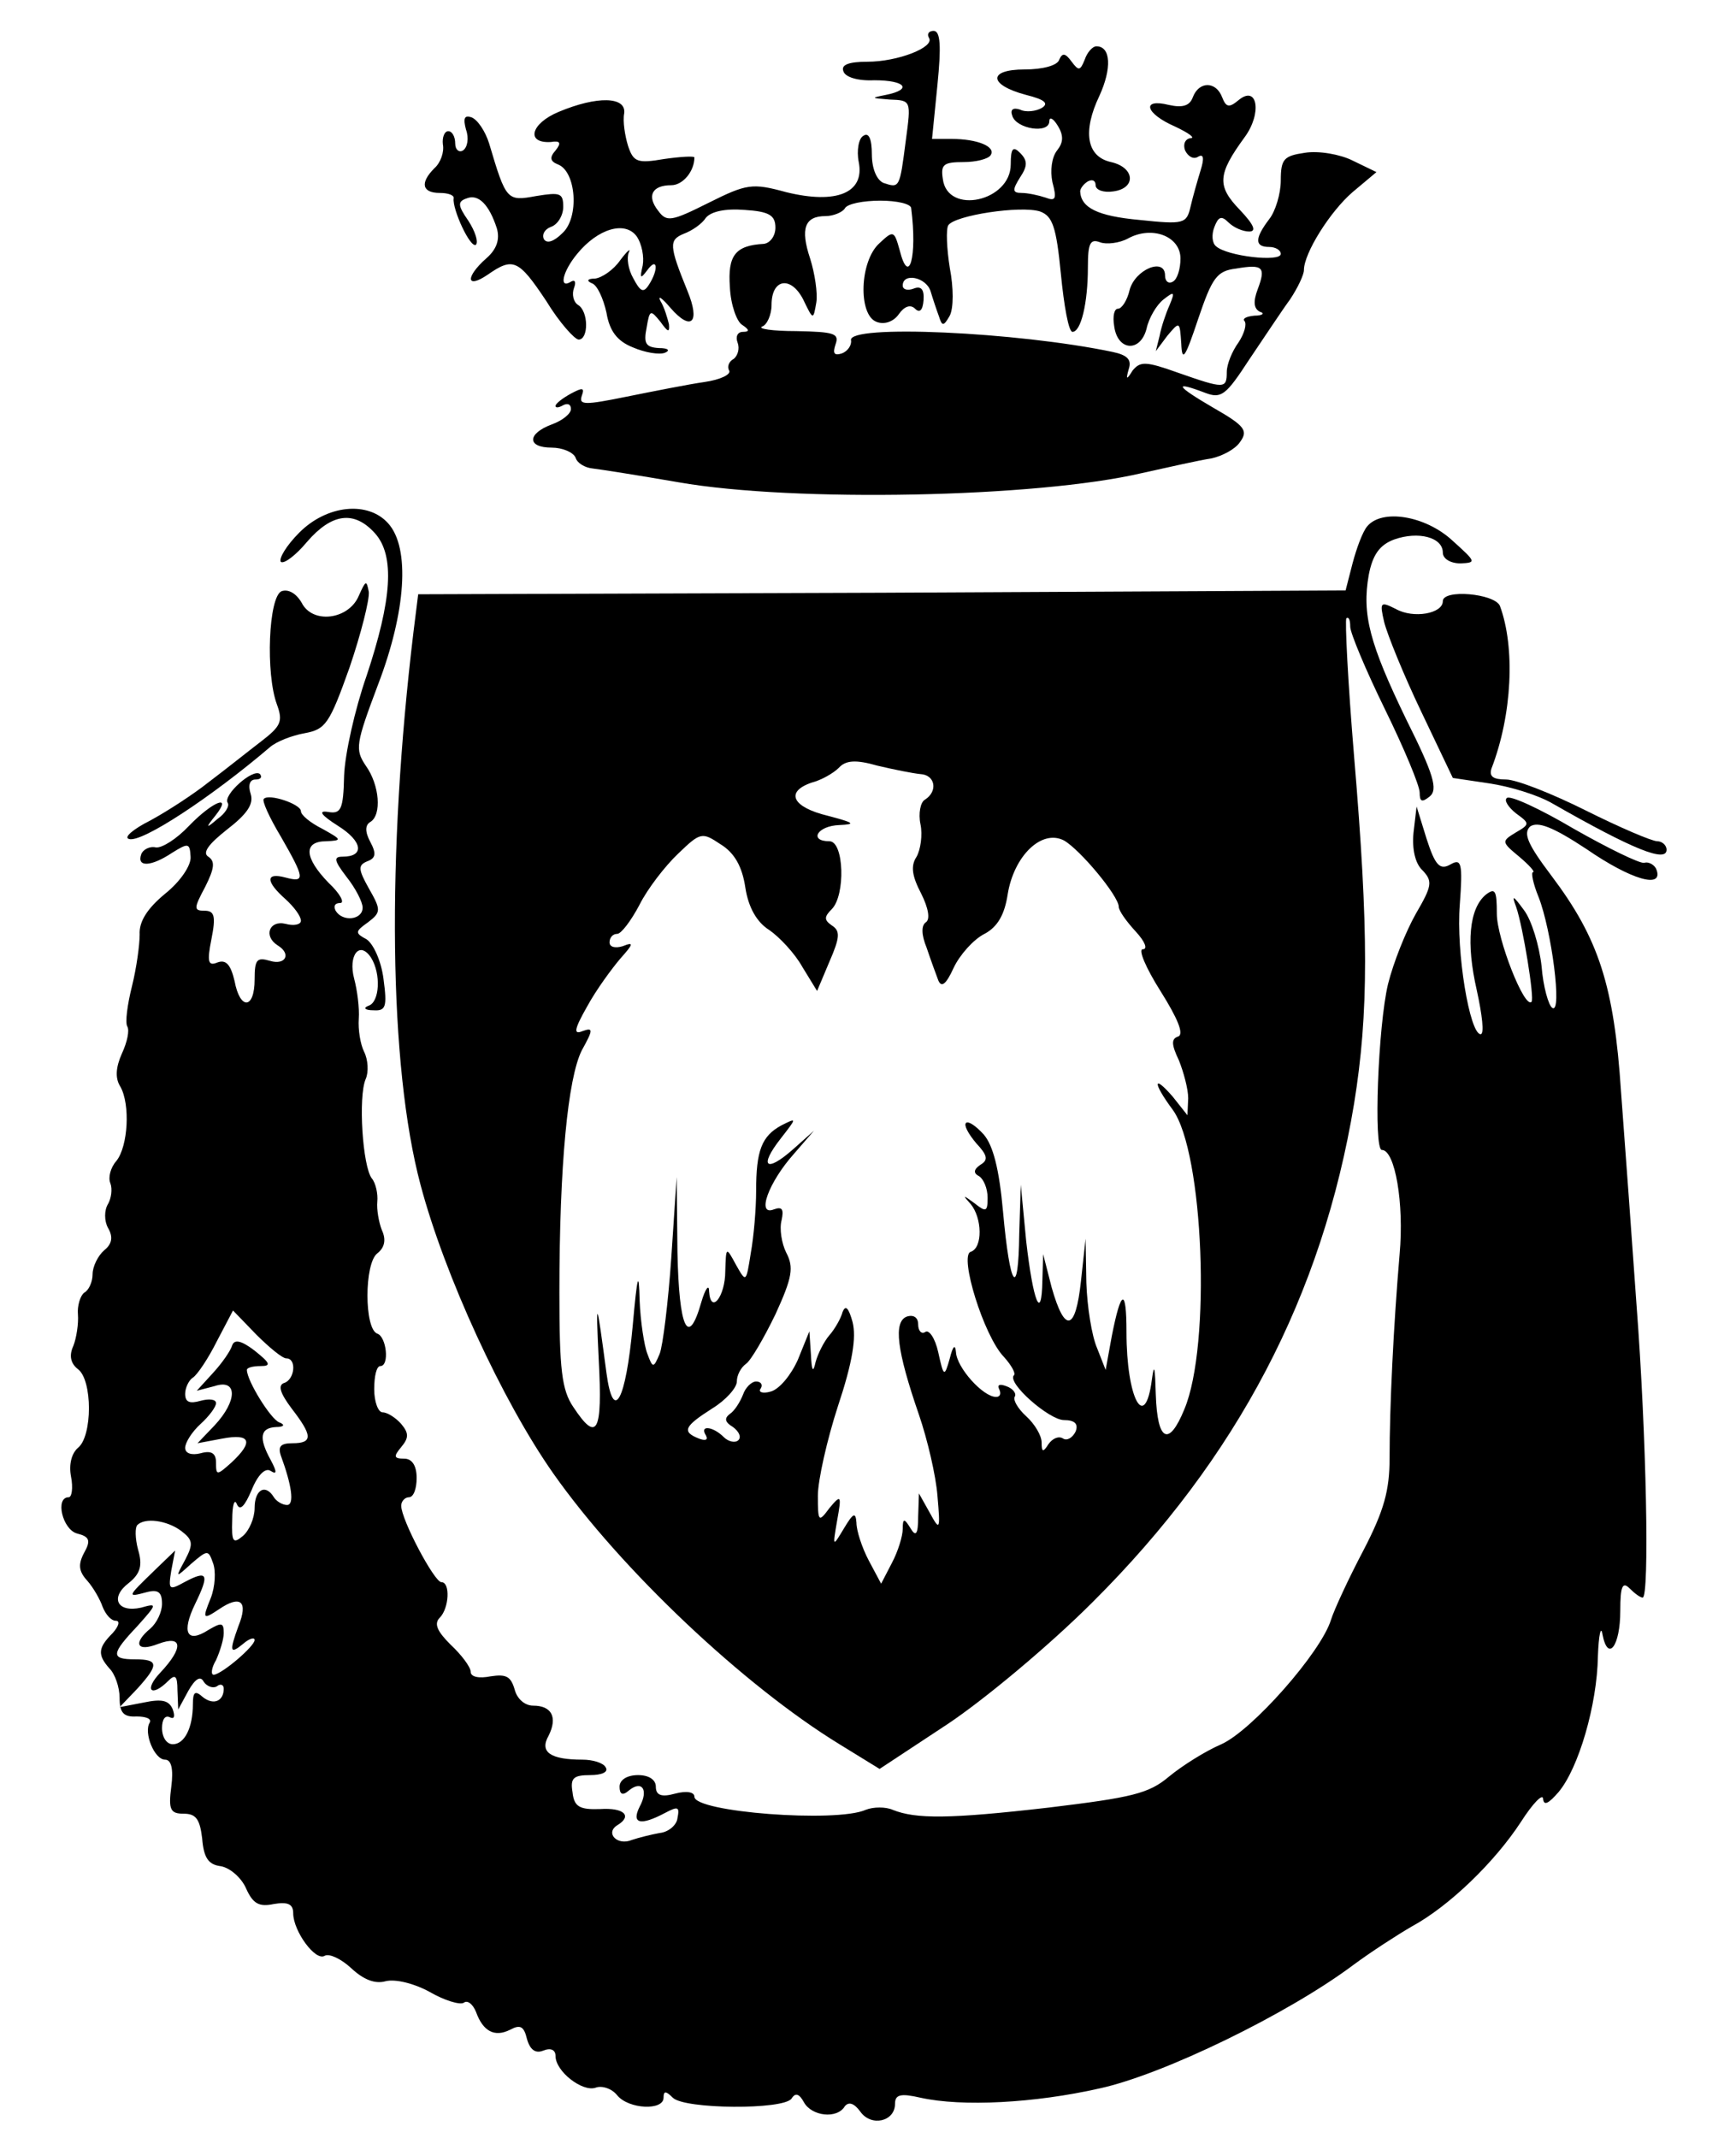 <?xml version="1.0" standalone="no"?>
<!DOCTYPE svg PUBLIC "-//W3C//DTD SVG 20010904//EN"
 "http://www.w3.org/TR/2001/REC-SVG-20010904/DTD/svg10.dtd">
<svg version="1.0" xmlns="http://www.w3.org/2000/svg"
 width="225pt" height="277pt" viewBox="0 0 225 277"
 preserveAspectRatio="xMidYMid meet">
<g transform="translate(0,277) scale(0.1,-0.1)"
fill="#000000" stroke="none">
<path d="M1204 2721 c8 -12 -40 -31 -80 -31 -24 0 -34 -4 -31 -12 2 -8 19 -13
40 -12 41 0 50 -12 15 -19 -20 -4 -19 -4 5 -6 28 -1 28 -1 21 -53 -8 -62 -8
-62 -29 -55 -9 4 -15 19 -15 37 0 20 -4 29 -11 24 -6 -3 -9 -19 -6 -34 8 -40
-29 -55 -94 -39 -44 12 -51 11 -101 -14 -48 -24 -54 -25 -65 -10 -15 19 -8 33
17 33 15 0 30 18 30 36 0 2 -18 1 -39 -2 -35 -6 -40 -4 -47 17 -4 13 -7 32 -5
42 3 22 -35 23 -85 2 -36 -15 -43 -41 -10 -39 12 2 14 -1 6 -11 -8 -9 -7 -14
3 -18 24 -9 28 -69 6 -89 -11 -11 -20 -14 -24 -8 -3 6 1 13 9 16 9 3 16 15 16
26 0 18 -4 19 -35 14 -38 -7 -39 -6 -61 68 -5 16 -15 31 -23 34 -9 3 -11 -1
-7 -16 4 -11 2 -23 -4 -27 -5 -3 -10 1 -10 9 0 9 -4 16 -9 16 -5 0 -8 -8 -7
-17 2 -10 -3 -24 -11 -31 -19 -19 -16 -32 7 -32 11 0 19 -3 18 -7 -2 -14 22
-66 29 -60 3 4 -1 17 -10 31 -14 20 -14 25 -2 29 15 6 29 -8 39 -39 4 -14 0
-27 -14 -39 -27 -24 -26 -40 2 -21 33 23 40 20 76 -34 17 -28 37 -50 42 -50
13 0 13 37 -1 45 -6 4 -8 14 -5 22 3 8 1 11 -4 8 -16 -10 -11 13 8 36 27 33
62 43 77 23 7 -10 10 -27 8 -38 -4 -17 -3 -18 6 -6 13 18 15 1 2 -19 -7 -11
-11 -9 -20 8 -7 12 -9 27 -6 34 3 6 -2 2 -11 -10 -9 -13 -24 -23 -33 -24 -10
0 -11 -3 -4 -6 7 -2 15 -20 19 -38 4 -24 14 -37 34 -45 16 -7 35 -10 42 -7 7
3 4 6 -8 6 -17 1 -20 6 -16 26 4 24 5 24 18 8 10 -14 12 -14 11 -3 -2 8 -6 22
-11 30 -4 8 2 4 13 -9 27 -31 39 -19 22 22 -24 59 -24 66 -5 74 11 4 24 13 29
21 7 8 25 12 50 10 32 -2 40 -7 40 -23 0 -11 -7 -20 -15 -21 -37 -2 -47 -15
-44 -56 1 -23 9 -45 16 -49 9 -6 10 -9 1 -9 -7 0 -10 -6 -7 -14 3 -8 0 -17 -5
-21 -6 -3 -9 -10 -6 -15 3 -5 -11 -12 -32 -15 -21 -3 -66 -12 -101 -19 -54
-11 -62 -11 -58 1 4 11 1 11 -14 3 -11 -6 -20 -13 -20 -16 0 -3 5 -2 10 1 6 3
10 1 10 -5 0 -6 -11 -15 -25 -20 -32 -12 -32 -30 0 -30 14 0 28 -6 31 -13 2
-7 12 -13 22 -14 9 -1 60 -9 112 -18 149 -26 463 -20 600 12 36 8 76 17 90 19
14 3 31 12 37 21 11 15 7 21 -35 45 -48 28 -52 35 -10 19 21 -8 27 -3 57 43
19 28 42 63 53 78 10 15 18 32 18 38 0 22 34 76 63 101 l31 26 -31 15 c-16 8
-44 13 -62 10 -27 -4 -31 -8 -31 -36 0 -17 -7 -40 -15 -50 -19 -25 -19 -36 0
-36 8 0 15 -4 15 -9 0 -11 -70 -3 -84 10 -5 4 -6 15 -2 25 5 13 9 15 18 6 7
-7 19 -12 27 -12 10 0 6 9 -12 28 -30 31 -29 46 6 94 23 31 17 69 -8 48 -12
-10 -16 -9 -21 4 -8 21 -30 21 -38 0 -4 -11 -13 -14 -31 -10 -36 9 -31 -11 8
-28 17 -8 27 -15 20 -15 -7 -1 -10 -8 -7 -16 4 -8 11 -12 17 -8 7 4 8 -2 3
-18 -4 -13 -10 -34 -13 -47 -5 -22 -9 -23 -66 -17 -55 5 -76 16 -77 37 0 4 5
10 10 13 6 3 10 1 10 -5 0 -6 10 -10 23 -8 30 4 28 31 -3 38 -32 7 -37 40 -15
86 16 35 15 64 -4 64 -5 0 -12 -8 -15 -17 -6 -15 -8 -15 -17 -3 -8 11 -12 12
-16 3 -2 -8 -22 -13 -45 -13 -48 0 -47 -20 2 -33 24 -6 30 -11 20 -17 -7 -4
-20 -6 -28 -2 -9 3 -13 0 -10 -8 5 -17 48 -24 48 -7 0 6 5 4 11 -6 8 -13 7
-22 -1 -32 -7 -9 -9 -26 -6 -41 6 -22 4 -25 -9 -20 -9 3 -23 6 -31 6 -12 0
-12 4 -2 20 10 15 10 22 0 32 -9 9 -12 6 -12 -15 0 -48 -82 -66 -88 -19 -3 19
1 22 27 22 16 0 32 4 35 9 7 11 -17 21 -51 21 l-25 0 7 70 c5 50 4 70 -5 70
-6 0 -9 -4 -6 -9z m-23 -221 c8 -63 -3 -102 -15 -54 -7 25 -8 26 -26 9 -26
-23 -28 -93 -4 -102 10 -4 22 0 29 10 7 10 15 13 21 7 6 -6 10 -2 11 11 1 14
-3 19 -13 15 -8 -3 -14 -1 -14 4 0 17 30 11 36 -7 3 -10 8 -25 11 -33 4 -13 6
-13 14 1 5 10 5 36 0 62 -4 25 -5 50 -2 55 8 13 94 26 119 18 16 -6 21 -19 27
-81 4 -41 10 -75 15 -75 11 0 20 37 20 84 0 31 3 37 16 32 8 -3 25 -1 36 5 31
17 68 3 68 -26 0 -13 -4 -27 -10 -30 -5 -3 -10 0 -10 8 0 24 -39 8 -46 -19 -3
-13 -10 -24 -15 -24 -5 0 -7 -10 -5 -22 4 -33 34 -35 42 -4 3 14 13 31 22 38
14 11 15 10 8 -7 -5 -11 -11 -29 -13 -40 l-5 -20 15 20 c16 19 16 19 18 -10 1
-25 5 -19 22 32 18 53 24 62 49 65 35 6 39 2 28 -27 -6 -16 -5 -25 3 -29 7 -2
3 -5 -7 -5 -11 -1 -16 -4 -13 -7 3 -4 0 -16 -8 -28 -8 -11 -15 -28 -15 -38 0
-22 -3 -22 -63 -1 -42 15 -49 15 -59 3 -8 -13 -9 -12 -5 2 4 12 -2 18 -21 22
-124 26 -344 36 -339 15 1 -6 -4 -14 -12 -17 -10 -3 -12 0 -8 12 5 14 -2 16
-51 17 -31 0 -51 3 -44 6 6 2 12 15 12 28 0 34 25 38 41 7 13 -27 13 -27 17
-4 2 12 -2 38 -8 57 -13 39 -7 55 20 55 10 0 22 5 25 10 3 6 24 10 46 10 21 0
40 -4 40 -10z"/>
<path d="M388 2080 c-17 -17 -27 -34 -24 -38 4 -3 19 8 34 26 32 37 61 41 88
11 26 -29 22 -86 -11 -185 -15 -43 -28 -101 -29 -129 -1 -44 -4 -50 -21 -47
-13 2 -9 -4 13 -18 32 -20 35 -40 6 -40 -12 0 -11 -5 5 -26 12 -15 21 -33 21
-40 0 -16 -26 -19 -35 -4 -3 6 -1 10 6 10 6 0 0 12 -15 26 -32 33 -33 54 -3
54 21 1 20 2 -5 16 -16 8 -28 18 -28 23 0 9 -41 23 -48 16 -3 -2 7 -24 22 -49
31 -54 32 -60 6 -53 -26 7 -26 -5 0 -28 11 -10 20 -22 20 -28 0 -5 -9 -7 -20
-4 -21 5 -29 -16 -10 -28 18 -11 10 -26 -10 -20 -17 5 -20 2 -20 -24 0 -39
-19 -40 -26 -2 -5 21 -11 28 -22 24 -12 -5 -14 0 -8 30 6 30 4 37 -9 37 -14 0
-14 3 1 31 12 24 13 33 4 39 -8 5 0 16 24 35 26 20 35 33 31 46 -4 12 -1 19 6
19 7 0 9 3 6 7 -9 8 -48 -27 -42 -37 3 -4 -3 -14 -13 -21 -15 -13 -16 -12 -3
4 23 29 -3 19 -34 -13 -16 -17 -35 -29 -43 -28 -8 2 -17 -3 -19 -9 -6 -17 13
-16 40 2 21 13 23 13 24 -5 1 -11 -13 -32 -33 -48 -23 -19 -34 -36 -33 -53 0
-13 -4 -43 -10 -67 -6 -24 -9 -47 -6 -52 3 -5 0 -20 -7 -35 -8 -18 -9 -32 -2
-43 13 -23 10 -77 -5 -96 -8 -9 -11 -22 -8 -29 3 -8 1 -20 -3 -27 -5 -8 -5
-22 0 -31 7 -12 5 -21 -5 -29 -8 -7 -15 -21 -15 -31 0 -10 -5 -21 -11 -24 -5
-4 -9 -17 -8 -28 1 -12 -2 -31 -6 -41 -6 -13 -3 -23 6 -30 19 -14 19 -87 0
-102 -8 -7 -12 -21 -9 -37 3 -15 1 -27 -3 -27 -18 0 -8 -42 11 -47 16 -4 18
-9 9 -25 -8 -15 -7 -24 4 -36 8 -9 17 -25 20 -34 4 -10 11 -18 17 -18 6 0 4
-7 -4 -16 -19 -19 -20 -28 -4 -46 7 -7 13 -24 13 -38 0 -19 5 -25 22 -24 12 0
20 -3 17 -8 -8 -13 6 -48 20 -48 8 0 11 -12 8 -35 -4 -30 -1 -35 16 -35 16 0
21 -7 24 -32 2 -25 8 -34 24 -36 12 -2 27 -15 33 -29 9 -20 17 -24 36 -20 18
3 25 0 25 -12 0 -23 29 -63 41 -55 6 3 21 -4 34 -16 16 -15 31 -21 45 -17 13
3 37 -3 57 -14 19 -11 39 -17 44 -14 5 4 12 -2 16 -12 9 -25 24 -33 44 -23 13
7 18 5 22 -12 4 -14 11 -19 21 -15 10 4 16 1 16 -7 0 -20 35 -47 52 -41 8 3
21 -1 28 -10 15 -18 60 -20 60 -3 0 9 3 9 12 0 15 -15 144 -16 154 -1 5 8 10
6 16 -5 10 -18 43 -22 53 -5 5 6 12 4 20 -7 14 -20 45 -13 45 10 0 12 7 14 33
8 54 -12 148 -7 232 12 83 18 245 97 329 160 23 17 57 39 76 50 48 26 107 83
141 135 16 25 29 38 29 30 1 -9 7 -6 20 9 26 31 50 113 51 176 1 28 4 41 6 28
7 -36 23 -15 23 31 0 32 3 38 12 29 7 -7 14 -12 17 -12 9 0 5 210 -8 380 -6
85 -15 209 -20 275 -9 138 -29 199 -90 280 -31 41 -37 55 -28 64 10 7 29 0 73
-29 58 -40 100 -52 91 -27 -2 6 -10 11 -16 9 -6 -1 -47 19 -91 44 -44 26 -83
44 -87 40 -4 -3 2 -12 12 -20 18 -13 18 -14 -1 -25 -18 -11 -18 -12 5 -31 13
-11 21 -20 18 -20 -3 0 0 -15 7 -32 17 -43 31 -152 18 -144 -5 3 -12 28 -14
54 -3 27 -13 60 -23 73 -14 19 -16 20 -10 4 9 -26 24 -119 20 -123 -9 -10 -45
82 -45 114 0 30 -2 34 -14 25 -22 -18 -26 -63 -12 -124 7 -32 10 -57 5 -57
-14 0 -32 106 -27 168 4 54 2 60 -12 52 -14 -8 -20 -1 -31 33 l-13 42 -4 -34
c-2 -21 2 -40 12 -49 13 -14 12 -20 -9 -56 -13 -23 -29 -63 -36 -91 -13 -54
-19 -215 -8 -215 17 0 29 -69 23 -135 -8 -94 -13 -198 -13 -264 0 -42 -7 -68
-34 -120 -19 -36 -38 -77 -42 -90 -13 -42 -102 -143 -142 -161 -21 -9 -51 -28
-68 -42 -26 -22 -48 -27 -155 -40 -130 -15 -173 -15 -203 -3 -9 4 -25 4 -35 0
-38 -17 -222 -3 -222 17 0 6 -10 8 -25 4 -18 -5 -25 -2 -25 9 0 9 -9 15 -23
15 -14 0 -24 -6 -24 -15 0 -10 4 -12 12 -5 17 14 26 1 14 -21 -11 -22 1 -25
33 -8 17 9 19 8 16 -7 -1 -9 -12 -18 -23 -19 -11 -2 -27 -6 -36 -9 -19 -8 -35
9 -19 19 20 12 9 23 -22 21 -27 -1 -34 3 -36 22 -3 18 1 22 23 22 15 0 24 4
20 10 -3 6 -17 10 -30 10 -42 0 -56 10 -44 31 12 24 4 39 -20 39 -11 0 -21 9
-24 21 -5 17 -11 20 -31 17 -15 -3 -26 -1 -26 6 0 6 -12 22 -26 35 -17 17 -22
27 -14 35 12 12 14 46 2 46 -9 0 -52 81 -52 99 0 6 5 11 10 11 6 0 10 11 10
25 0 16 -6 25 -16 25 -14 0 -14 3 -4 15 10 12 10 18 0 30 -7 8 -18 15 -24 15
-6 0 -11 14 -11 30 0 17 3 30 8 30 12 0 8 38 -4 42 -17 6 -17 91 0 104 9 7 12
17 6 30 -4 10 -7 27 -6 37 1 10 -2 24 -7 30 -12 15 -18 106 -8 129 4 9 3 25
-2 35 -5 10 -8 29 -7 43 1 14 -2 37 -6 52 -8 30 7 50 22 27 13 -21 11 -57 -3
-62 -8 -3 -5 -6 6 -6 16 -1 18 4 13 41 -3 23 -13 45 -22 51 -15 8 -15 10 2 22
17 13 17 16 1 44 -14 25 -14 30 -2 35 11 4 12 10 4 25 -7 13 -7 22 0 26 15 9
12 48 -6 73 -14 21 -13 28 16 105 36 94 42 177 13 209 -26 29 -79 24 -115 -12z
m-17 -1070 c14 0 11 -28 -3 -32 -8 -3 -5 -13 10 -33 27 -35 28 -45 1 -45 -15
0 -19 -4 -15 -16 14 -38 18 -64 8 -64 -6 0 -14 5 -17 10 -11 18 -25 10 -25
-14 0 -13 -7 -29 -15 -36 -13 -11 -15 -8 -14 21 0 19 3 28 6 20 4 -9 10 -3 19
18 8 20 18 30 25 25 8 -5 8 -1 0 14 -16 29 -14 42 7 43 10 0 12 3 4 6 -11 4
-42 54 -42 68 0 3 8 5 18 5 14 0 12 4 -8 20 -17 13 -26 15 -29 7 -2 -7 -13
-23 -25 -36 l-21 -23 23 6 c30 10 30 -19 0 -51 l-22 -23 32 6 c37 7 41 -4 12
-31 -19 -17 -20 -17 -20 0 0 12 -6 16 -20 12 -12 -3 -20 0 -20 7 0 7 9 21 20
31 11 10 20 22 20 27 0 5 -9 6 -20 3 -14 -4 -20 -2 -20 9 0 8 5 18 10 21 6 4
20 25 31 47 l21 40 30 -31 c17 -17 34 -31 39 -31z m-137 -223 c16 -12 17 -17
6 -38 -13 -24 -13 -24 8 -5 21 18 22 18 28 1 4 -10 3 -31 -3 -46 -11 -27 -10
-28 11 -14 28 19 38 10 25 -22 -12 -33 -11 -37 6 -23 8 7 15 9 15 5 0 -8 -42
-44 -53 -45 -4 0 -3 9 3 19 5 11 10 27 10 35 0 14 -3 14 -20 4 -28 -18 -35 -3
-17 34 19 39 16 44 -14 28 -20 -11 -21 -10 -17 15 l5 26 -28 -27 c-34 -33 -35
-34 -9 -27 15 4 20 0 20 -15 0 -11 -7 -25 -15 -32 -23 -19 -18 -31 10 -20 32
12 33 -5 3 -37 -22 -23 -12 -33 10 -11 9 9 12 7 12 -12 l1 -25 13 24 c9 16 16
20 20 12 4 -6 12 -9 17 -6 5 4 9 2 9 -3 0 -16 -13 -22 -27 -11 -10 9 -13 7
-13 -9 0 -31 -11 -52 -26 -52 -8 0 -14 9 -14 21 0 11 4 17 10 14 6 -3 7 1 4
10 -5 12 -14 14 -38 9 l-31 -6 23 24 c28 31 28 38 -3 38 -32 0 -31 7 3 43 26
29 26 30 5 24 -31 -7 -41 13 -16 32 15 12 18 23 12 43 -4 15 -4 29 -1 32 10
10 38 6 56 -7z"/>
<path d="M1772 2088 c-6 -7 -14 -29 -19 -48 l-9 -35 -601 -3 -601 -2 -6 -48
c-35 -290 -32 -563 9 -717 31 -117 106 -280 172 -374 88 -125 247 -275 371
-351 l52 -32 88 58 c48 32 132 102 188 158 188 187 298 398 339 646 19 117 19
225 0 450 -8 96 -12 176 -10 179 3 2 5 -2 5 -11 0 -8 20 -56 45 -107 25 -51
45 -99 45 -108 0 -12 3 -13 13 -5 11 9 5 29 -30 99 -48 99 -58 137 -49 188 5
26 14 39 33 46 31 11 63 3 63 -17 0 -8 10 -14 23 -14 21 1 20 2 -11 30 -35 32
-91 41 -110 18z m-579 -321 c19 -1 23 -22 6 -33 -6 -3 -9 -18 -6 -32 3 -14 0
-33 -5 -42 -8 -12 -6 -25 6 -48 9 -18 12 -33 6 -37 -6 -4 -6 -16 1 -33 5 -15
12 -34 15 -42 4 -10 10 -6 20 16 8 17 26 37 40 44 17 9 26 25 30 51 8 50 44
85 73 70 21 -12 71 -72 71 -86 0 -5 10 -19 22 -32 12 -13 16 -23 9 -23 -6 0 4
-24 23 -54 22 -35 31 -56 23 -59 -9 -3 -9 -10 1 -31 6 -15 12 -37 12 -49 l-1
-22 -19 24 c-26 30 -26 18 0 -17 40 -55 50 -305 15 -388 -20 -49 -35 -42 -37
19 -1 35 -2 42 -5 20 -9 -70 -33 -25 -33 61 0 58 -7 56 -19 -5 l-8 -44 -11 28
c-7 16 -13 54 -14 85 l-1 57 -6 -55 c-7 -65 -21 -68 -38 -8 l-11 43 -1 -34
c-1 -55 -12 -28 -21 51 l-7 73 -2 -64 c-1 -85 -12 -71 -21 29 -5 56 -13 86
-25 100 -10 11 -20 18 -23 15 -3 -3 3 -14 13 -26 15 -16 16 -22 6 -28 -9 -6
-10 -11 -2 -15 6 -4 11 -16 11 -28 0 -18 -2 -19 -17 -7 -15 11 -16 11 -5 -1
15 -18 16 -57 0 -62 -15 -5 17 -109 43 -136 10 -11 16 -22 13 -24 -9 -10 46
-58 65 -58 14 0 19 -5 15 -15 -4 -8 -11 -12 -16 -9 -6 4 -14 0 -19 -7 -7 -11
-9 -11 -9 2 0 9 -9 24 -20 34 -11 10 -17 21 -15 25 3 4 -2 11 -11 14 -8 3 -12
2 -9 -4 3 -6 1 -10 -4 -10 -17 0 -51 38 -52 58 -1 11 -4 8 -8 -8 -7 -25 -8
-24 -15 8 -4 18 -12 30 -17 26 -5 -3 -9 2 -9 10 0 9 -6 13 -15 10 -17 -7 -13
-43 16 -127 11 -32 22 -79 24 -105 4 -45 3 -46 -10 -22 l-14 25 -1 -30 c0 -23
-3 -27 -10 -15 -8 13 -10 13 -10 -1 0 -9 -6 -29 -14 -44 l-14 -27 -16 30 c-9
17 -16 39 -16 49 -1 14 -4 13 -16 -7 -15 -25 -15 -25 -9 10 6 33 5 34 -10 16
-14 -19 -15 -18 -15 16 0 20 12 73 26 116 19 57 24 89 19 109 -5 18 -9 23 -13
13 -2 -8 -10 -22 -17 -30 -7 -8 -15 -24 -18 -35 -3 -14 -5 -12 -6 10 l-2 30
-15 -37 c-9 -20 -24 -38 -35 -41 -10 -3 -17 -1 -13 4 3 5 0 9 -6 9 -6 0 -14
-8 -17 -17 -4 -10 -11 -21 -17 -25 -8 -6 -6 -11 4 -17 8 -6 11 -13 7 -17 -4
-4 -13 -2 -19 4 -14 14 -32 16 -23 2 3 -6 -1 -7 -9 -4 -23 9 -19 16 17 39 18
11 32 27 32 35 0 8 5 18 12 23 6 4 23 33 38 64 22 48 24 61 14 80 -6 12 -9 31
-6 42 3 14 1 18 -10 14 -23 -9 -7 35 26 72 l26 30 -27 -24 c-35 -31 -45 -23
-16 14 21 27 21 27 1 17 -26 -14 -33 -33 -33 -85 0 -23 -3 -59 -7 -81 -6 -38
-6 -38 -19 -15 -13 24 -13 24 -14 -8 0 -33 -19 -57 -21 -26 0 10 -5 3 -10 -14
-17 -60 -29 -35 -31 65 l-1 97 -7 -105 c-4 -58 -11 -114 -15 -124 -8 -19 -9
-19 -16 0 -4 10 -9 42 -10 69 -1 40 -3 34 -9 -33 -9 -97 -25 -127 -34 -61 -13
98 -14 100 -10 17 5 -94 -2 -108 -33 -61 -15 22 -18 49 -18 148 0 166 11 278
29 314 15 27 15 30 1 25 -12 -5 -11 2 6 32 12 22 32 49 43 62 17 19 18 22 3
16 -10 -3 -17 -1 -17 5 0 6 4 11 10 11 5 0 18 17 29 38 10 20 33 50 50 66 29
28 31 28 55 12 18 -11 28 -29 32 -56 4 -26 15 -45 31 -55 13 -9 33 -30 43 -48
l19 -31 16 38 c14 32 14 40 3 47 -10 7 -10 11 0 21 18 18 16 88 -3 88 -27 0
-16 20 13 21 22 1 19 3 -15 12 -46 11 -56 31 -21 43 12 3 28 12 35 19 9 10 22
11 50 3 21 -5 46 -10 56 -11z"/>
<path d="M465 1998 c-13 -31 -60 -37 -74 -9 -7 12 -17 18 -26 15 -17 -7 -21
-107 -6 -147 8 -22 5 -28 -21 -48 -17 -13 -47 -37 -67 -52 -20 -16 -54 -38
-76 -50 -22 -11 -35 -22 -28 -24 16 -6 108 55 183 119 8 7 28 15 45 18 27 5
32 12 58 85 15 44 26 88 25 98 -3 16 -4 15 -13 -5z"/>
<path d="M1870 1991 c0 -16 -38 -23 -61 -10 -20 10 -21 9 -15 -17 4 -16 25
-68 48 -116 l41 -86 47 -7 c27 -4 63 -15 82 -26 105 -60 148 -77 148 -60 0 6
-6 11 -12 11 -7 0 -49 18 -93 40 -44 22 -90 40 -103 40 -17 0 -22 4 -19 14 27
70 31 157 11 211 -7 16 -74 22 -74 6z"/>
</g>
</svg>
